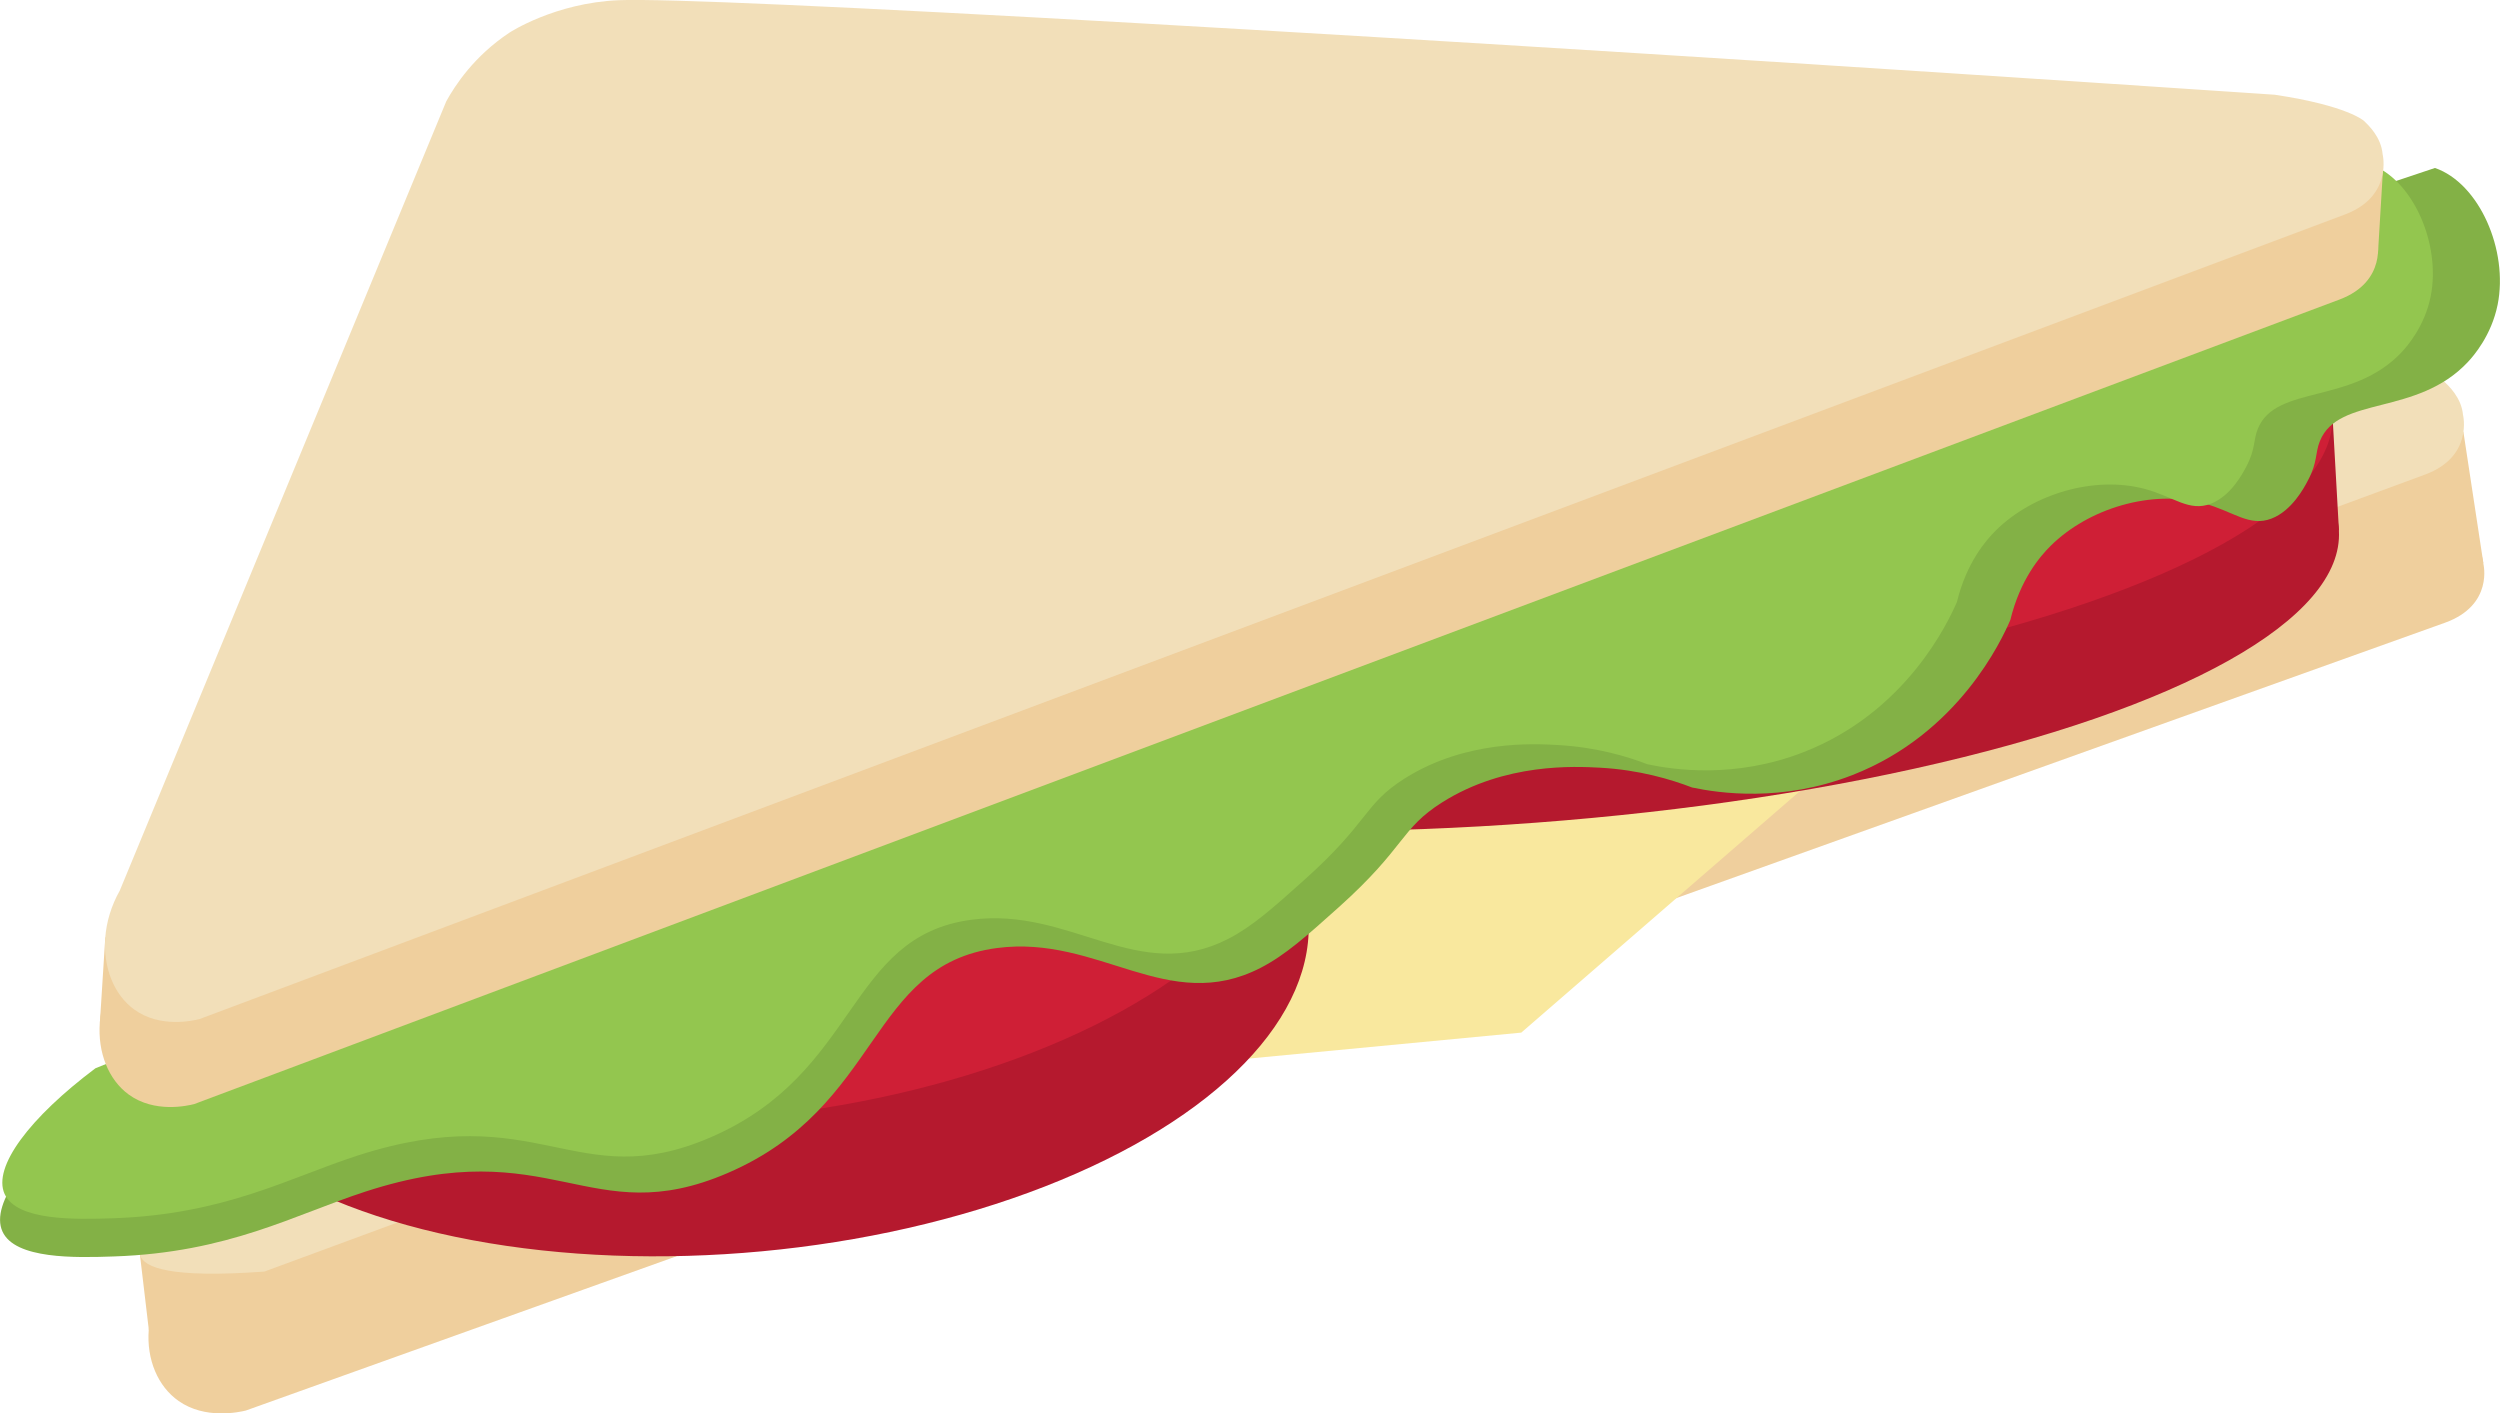 <?xml version="1.0" encoding="UTF-8"?>
<svg id="Layer_1" xmlns="http://www.w3.org/2000/svg" version="1.1" viewBox="0 0 256 144.74">
  <!-- Generator: Adobe Illustrator 29.1.0, SVG Export Plug-In . SVG Version: 2.1.0 Build 142)  -->
  <defs>
    <style>
      .st0 {
        fill: #efcf9d;
      }

      .st1 {
        fill: #cf1f36;
      }

      .st2 {
        fill: #f9e89e;
      }

      .st3 {
        fill: #83b146;
      }

      .st4 {
        fill: #f2dfb9;
      }

      .st5 {
        fill: #93c64f;
      }

      .st6 {
        fill: #b5192e;
      }
    </style>
  </defs>
  <path class="st0" d="M254.3,57.69c-.68-4.5-1.37-8.99-2.05-13.49-6.77,2.01-13.53,4.02-20.3,6.04,7.45,2.48,14.9,4.97,22.35,7.45Z"/>
  <path class="st0" d="M12.84,115.9c.8,6.76,1.6,13.52,2.4,20.28,5.32-4.46,10.65-8.92,15.97-13.38-6.12-2.3-12.24-4.6-18.37-6.89h0Z"/>
  <path class="st0" d="M16.76,131.42c11.36-26.52,22.72-53.05,34.09-79.57.92-1.6,2.92-4.56,6.62-6.91,0,0,4.75-3,11.48-3.25,9.03-.34,78.62,3.57,173.99,9.98,7.68,1.12,9.38,2.66,9.38,2.66.47.42,1.81,1.63,1.97,3.37,0,0,1.11,4.26-3.93,6.07-75.06,26.89-150.13,53.78-225.19,80.67-.7.17-4.16.93-6.88-.98-2.13-1.49-3.29-4.25-3.06-7.28.12-1.56.61-3.19,1.52-4.76h0Z"/>
  <path class="st4" d="M18.83,117.11c11.2-26.74,22.4-53.47,33.6-80.21.91-1.62,2.87-4.6,6.51-6.97,0,0,4.67-3.02,11.28-3.29,8.87-.36,77.2,3.47,170.85,9.77,7.54,1.12,9.21,2.67,9.21,2.67.46.42,1.77,1.64,1.93,3.39,0,0,1.08,4.29-3.87,6.12-73.76,27.21-147.51,54.41-221.27,81.62-9.68.7-12.34-.41-12.74-1.7-.38-1.21,1.27-2.42,3-6.61.8-1.94,1.25-3.63,1.5-4.79h0Z"/>
  <path class="st2" d="M16.65,118.99c46.38-4.42,92.75-8.83,139.13-13.25,30.97-26.84,61.94-53.68,92.9-80.52-60.01-3.82-120.01-7.64-180.02-11.46-17.34,35.08-34.68,70.16-52.01,105.24h0Z"/>
  <g>
    <g>
      <polygon class="st6" points="238.84 42.42 228.29 48.99 239.51 54.33 238.84 42.42"/>
      <polygon class="st6" points="59.96 52.55 60.64 64.46 75.28 57.66 59.96 52.55"/>
      <ellipse class="st6" cx="150.07" cy="59.4" rx="89.58" ry="25.26" transform="translate(-3.12 8.58) rotate(-3.24)"/>
      <ellipse class="st1" cx="149.4" cy="47.5" rx="89.58" ry="25.26" transform="translate(-2.45 8.52) rotate(-3.24)"/>
    </g>
    <g>
      <polygon class="st6" points="132.67 79.91 126.18 87.43 133.95 93.61 132.67 79.91"/>
      <polygon class="st6" points="15.37 90.87 16.65 104.58 25.84 96.8 15.37 90.87"/>
      <ellipse class="st6" cx="75.3" cy="99.1" rx="58.91" ry="29.16" transform="translate(-8.9 7.44) rotate(-5.34)"/>
      <ellipse class="st1" cx="74.02" cy="85.39" rx="58.91" ry="29.16" transform="translate(-7.63 7.26) rotate(-5.34)"/>
    </g>
  </g>
  <g>
    <path class="st3" d="M9.84,112.8c-6.96,5.25-10.88,10.45-9.59,13.3,1.28,2.85,7.45,2.7,11.42,2.56,11.76-.4,18.47-4.27,25.72-6.63,19.1-6.22,22.95,4.19,37.12-1.91,15.79-6.8,14.38-21.3,27.57-23.04,10.45-1.38,17.52,6.9,27,2.03,2.53-1.3,4.73-3.27,8.02-6.22,6.9-6.19,6.26-8,10.58-10.73,6.45-4.07,13.61-3.68,16.13-3.55,4.09.22,7.35,1.22,9.46,2.03,2.76.58,9.19,1.54,16.41-1.27,10.9-4.25,15.31-13.87,16.18-15.89,1.01-4.16,3.06-6.53,4.13-7.59,3.87-3.83,10.36-5.81,15.72-4.34,3,.82,4.62,2.43,6.9,1.55,2.09-.81,3.34-3.17,3.72-3.9,1.02-1.92.72-2.78,1.23-4.04,1.9-4.68,9.93-2.5,15.16-8.1.55-.59,2.4-2.69,3.04-5.87,1.11-5.55-1.87-12.42-6.42-13.99h0s-14.06,4.7-15.38,5.14c-8.67,2.91-65.13,25.49-224.12,90.46h0Z"/>
    <path class="st5" d="M9.8,109.37c-6.77,5.08-10.57,10.12-9.33,12.89,1.25,2.77,7.25,2.62,11.11,2.49,11.44-.39,17.96-4.13,25.01-6.41,18.57-6.02,22.32,4.06,36.09-1.84,15.36-6.58,13.98-20.63,26.81-22.32,10.16-1.34,17.03,6.69,26.26,1.97,2.46-1.26,4.6-3.17,7.79-6.03,6.71-5.99,6.09-7.75,10.29-10.4,6.27-3.95,13.23-3.57,15.68-3.43,3.97.22,7.15,1.18,9.19,1.97,2.68.57,8.94,1.5,15.96-1.23,10.6-4.12,14.88-13.44,15.73-15.39.98-4.03,2.97-6.32,4.01-7.35,3.76-3.71,10.07-5.62,15.28-4.21,2.92.79,4.49,2.36,6.71,1.5,2.03-.78,3.25-3.07,3.62-3.78.99-1.86.7-2.7,1.2-3.91,1.85-4.53,9.66-2.42,14.74-7.85.53-.57,2.33-2.61,2.95-5.68,1.08-5.38-1.83-12.04-6.25-13.56h0s-13.67,4.55-14.96,4.98c-8.43,2.81-63.33,24.68-217.91,87.61l.02-.02Z"/>
  </g>
  <g>
    <g>
      <path class="st0" d="M243.5,25.99l.51-8.46c-1.72,1.65-3.43,3.31-5.15,4.96l4.64,3.5Z"/>
      <polygon class="st0" points="10.78 95.99 10.23 104.7 24.55 96.87 10.78 95.99"/>
    </g>
    <g>
      <path class="st0" d="M11.72,99.87c11.14-26.93,22.28-53.86,33.42-80.79.9-1.63,2.85-4.63,6.47-7.03,0,0,4.64-3.05,11.2-3.32,8.8-.37,76.62,3.43,169.56,9.68,7.48,1.12,9.14,2.68,9.14,2.68.45.43,1.76,1.65,1.91,3.41,0,0,1.07,4.32-3.85,6.17C166.34,58.13,93.11,85.59,19.88,113.06c-.68.17-4.05.95-6.7-.98-2.07-1.51-3.19-4.3-2.96-7.37.12-1.58.6-3.24,1.5-4.83h0Z"/>
      <path class="st4" d="M12.28,91.16c11.14-26.93,22.28-53.86,33.42-80.79.9-1.63,2.85-4.63,6.47-7.03,0,0,4.64-3.05,11.2-3.32,8.8-.37,76.62,3.43,169.56,9.68,7.48,1.12,9.14,2.68,9.14,2.68.45.43,1.76,1.65,1.91,3.41,0,0,1.07,4.32-3.85,6.17C166.9,49.42,93.67,76.88,20.44,104.35c-.68.17-4.05.95-6.7-.98-2.07-1.51-3.19-4.3-2.96-7.37.12-1.58.6-3.24,1.5-4.83h0Z"/>
    </g>
  </g>
  <path class="st0" d="M239.49,2.45"/>
</svg>